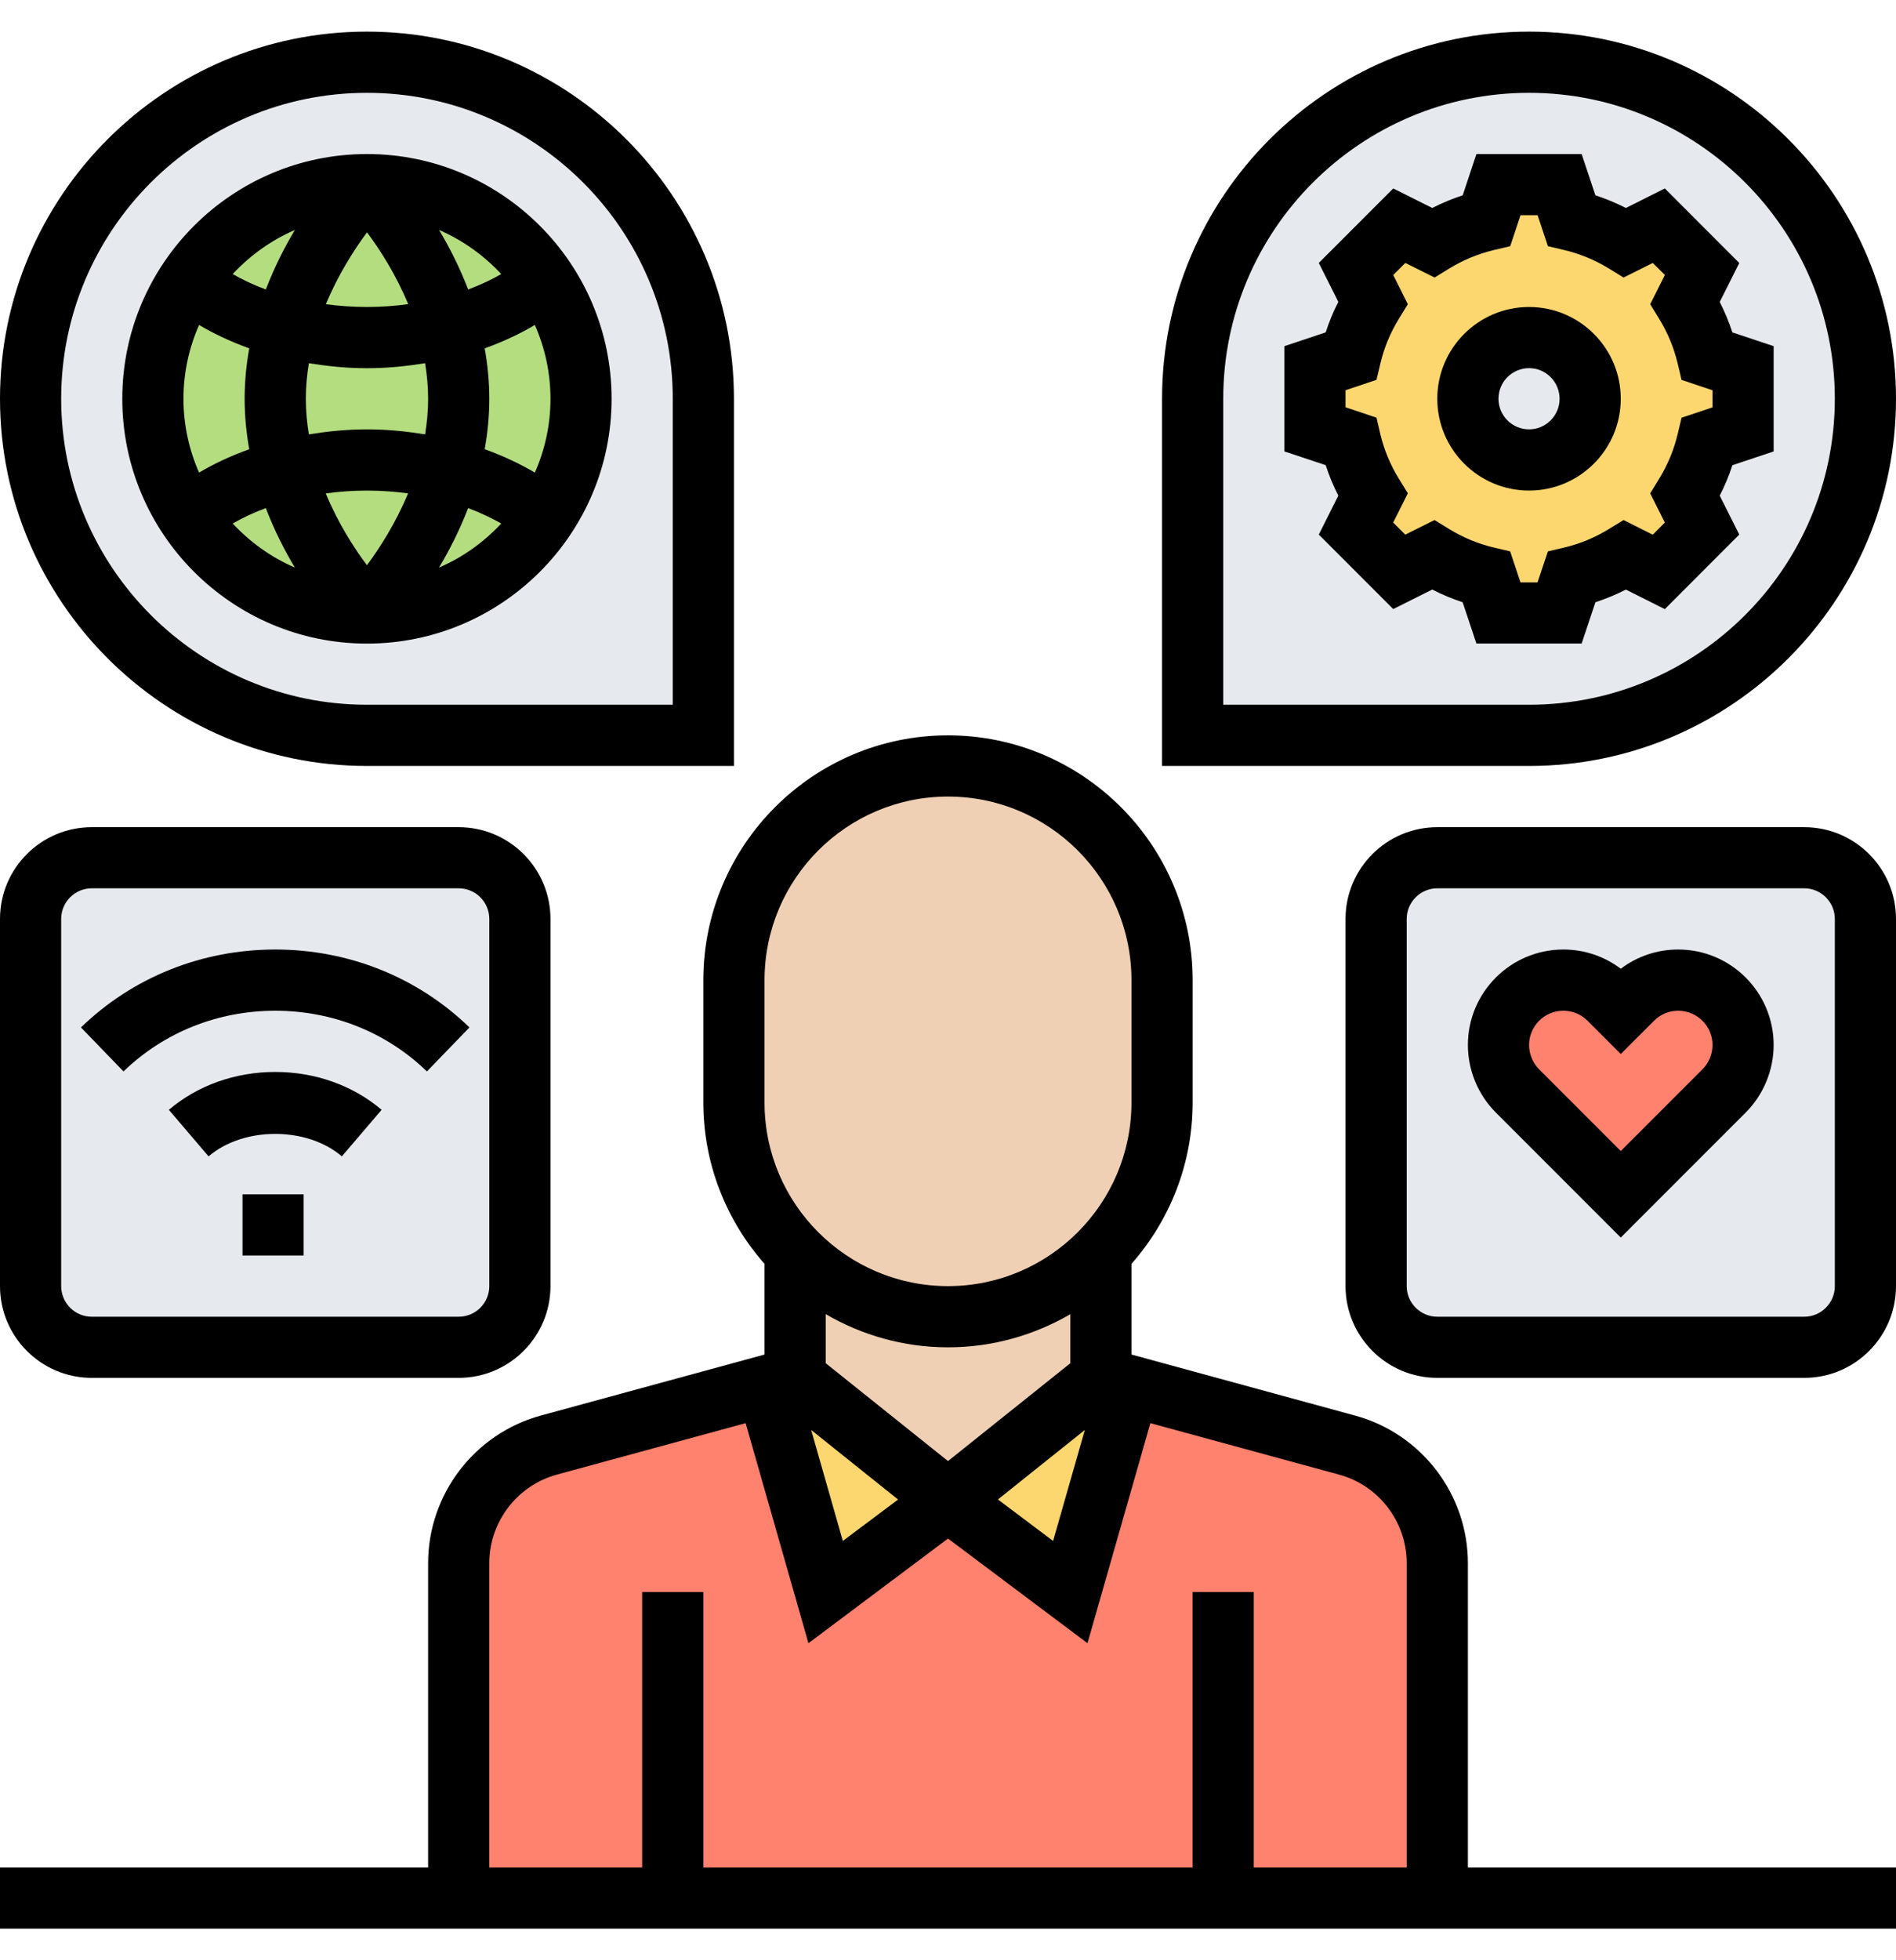 <svg width="30" height="31" viewBox="0 0 30 31" fill="none" xmlns="http://www.w3.org/2000/svg">
<g clip-path="url(#clip0_302_1237)">
<path d="M17.869 21.911L21.314 22.855C22.157 23.082 22.742 23.847 22.742 24.723V30.016H7.258V24.723C7.258 23.847 7.844 23.082 8.686 22.855L12.131 21.911H17.869Z" fill="#FF826E"/>
<path d="M17.869 21.911L16.936 25.177L15 23.726L17.419 21.79L17.869 21.911Z" fill="#FCD770"/>
<path d="M15 23.726L13.065 25.177L12.131 21.911L12.581 21.79L15 23.726Z" fill="#FCD770"/>
<path d="M12.605 19.831C13.219 20.445 14.061 20.823 15 20.823C15.939 20.823 16.781 20.445 17.395 19.831L17.419 19.855V21.79L15 23.726L12.581 21.79V19.855L12.605 19.831Z" fill="#F0D0B4"/>
<path d="M18.387 15.5V17.435C18.387 18.374 18.01 19.216 17.395 19.831C16.781 20.445 15.939 20.823 15 20.823C14.061 20.823 13.219 20.445 12.605 19.831C11.99 19.216 11.613 18.374 11.613 17.435V15.5C11.613 13.627 13.127 12.113 15 12.113C15.939 12.113 16.781 12.49 17.395 13.105C18.01 13.719 18.387 14.561 18.387 15.5Z" fill="#F0D0B4"/>
<path d="M29.516 14.532V20.339C29.516 20.871 29.081 21.306 28.548 21.306H22.742C22.21 21.306 21.774 20.871 21.774 20.339V14.532C21.774 14 22.21 13.565 22.742 13.565H28.548C29.081 13.565 29.516 14 29.516 14.532Z" fill="#E6E9ED"/>
<path d="M27.281 15.8C27.464 15.984 27.581 16.245 27.581 16.526C27.581 16.797 27.474 17.058 27.281 17.252L25.645 18.887L24.01 17.252C23.816 17.058 23.71 16.797 23.71 16.526C23.71 16.245 23.826 15.984 24.01 15.8C24.194 15.616 24.455 15.5 24.735 15.5C25.006 15.5 25.268 15.607 25.461 15.8L25.645 15.984L25.829 15.8C26.023 15.607 26.284 15.5 26.555 15.5C26.835 15.5 27.097 15.616 27.281 15.8Z" fill="#FF826E"/>
<path d="M8.226 14.532V20.339C8.226 20.871 7.79 21.306 7.258 21.306H1.452C0.919 21.306 0.484 20.871 0.484 20.339V14.532C0.484 14 0.919 13.565 1.452 13.565H7.258C7.79 13.565 8.226 14 8.226 14.532Z" fill="#E6E9ED"/>
<path d="M11.129 6.306V11.629H5.806C2.864 11.629 0.484 9.248 0.484 6.306C0.484 4.835 1.079 3.505 2.042 2.542C3.005 1.579 4.335 0.984 5.806 0.984C7.277 0.984 8.608 1.579 9.571 2.542C10.534 3.505 11.129 4.835 11.129 6.306Z" fill="#E6E9ED"/>
<path d="M9.194 6.307C9.194 8.177 7.677 9.694 5.806 9.694C3.936 9.694 2.419 8.177 2.419 6.307C2.419 4.436 3.936 2.919 5.806 2.919C7.677 2.919 9.194 4.436 9.194 6.307Z" fill="#B4DD7F"/>
<path d="M27.958 2.542C28.921 3.505 29.516 4.835 29.516 6.306C29.516 9.248 27.136 11.629 24.194 11.629H18.871V6.306C18.871 4.835 19.466 3.505 20.429 2.542C21.392 1.579 22.723 0.984 24.194 0.984C25.665 0.984 26.995 1.579 27.958 2.542Z" fill="#E6E9ED"/>
<path d="M27.015 5.634C26.942 5.329 26.826 5.044 26.666 4.787L26.932 4.255L26.245 3.568L25.713 3.834C25.456 3.674 25.171 3.558 24.866 3.486L24.677 2.919H23.71L23.521 3.486C23.216 3.558 22.931 3.674 22.674 3.834L22.142 3.568L21.455 4.255L21.721 4.787C21.561 5.044 21.445 5.329 21.372 5.634L20.806 5.823V6.79L21.372 6.979C21.445 7.284 21.561 7.569 21.721 7.826L21.455 8.358L22.142 9.045L22.674 8.779C22.931 8.939 23.216 9.055 23.521 9.128L23.71 9.694H24.677L24.866 9.128C25.171 9.055 25.456 8.939 25.713 8.779L26.245 9.045L26.932 8.358L26.666 7.826C26.826 7.569 26.942 7.284 27.015 6.979L27.581 6.79V5.823L27.015 5.634ZM24.194 7.274C23.661 7.274 23.226 6.839 23.226 6.307C23.226 5.774 23.661 5.339 24.194 5.339C24.726 5.339 25.161 5.774 25.161 6.307C25.161 6.839 24.726 7.274 24.194 7.274Z" fill="#FCD770"/>
<path d="M23.226 24.721C23.226 23.633 22.493 22.673 21.443 22.387L17.903 21.421V19.987C18.504 19.305 18.871 18.413 18.871 17.435V15.5C18.871 13.365 17.134 11.629 15 11.629C12.866 11.629 11.129 13.365 11.129 15.5V17.435C11.129 18.413 11.496 19.305 12.097 19.987V21.421L8.557 22.386C7.507 22.673 6.774 23.633 6.774 24.721V29.532H0V30.5H30V29.532H23.226V24.721ZM15 23.106L13.065 21.558V20.782C13.635 21.114 14.294 21.307 15 21.307C15.706 21.307 16.365 21.114 16.936 20.783V21.558L15 23.106ZM14.21 23.714L13.336 24.369L12.835 22.614L14.21 23.714ZM17.165 22.614L16.663 24.369L15.79 23.713L17.165 22.614ZM12.097 15.5C12.097 13.899 13.399 12.597 15 12.597C16.601 12.597 17.903 13.899 17.903 15.5V17.436C17.903 19.037 16.601 20.339 15 20.339C13.399 20.339 12.097 19.037 12.097 17.436V15.5ZM7.742 24.721C7.742 24.067 8.182 23.492 8.811 23.32L11.798 22.506L12.792 25.986L15 24.331L17.207 25.986L18.202 22.506L21.188 23.32C21.818 23.491 22.258 24.067 22.258 24.721V29.532H19.838V25.177H18.87V29.532H11.129V25.177H10.161V29.532H7.742V24.721Z" fill="black"/>
<path d="M3.837 18.887H4.804V19.855H3.837V18.887Z" fill="black"/>
<path d="M5.806 12.113H11.613V6.306C11.613 3.105 9.008 0.5 5.806 0.5C2.605 0.5 0 3.105 0 6.306C0 9.508 2.605 12.113 5.806 12.113ZM5.806 1.468C8.475 1.468 10.645 3.638 10.645 6.306V11.145H5.806C3.138 11.145 0.968 8.975 0.968 6.306C0.968 3.638 3.138 1.468 5.806 1.468Z" fill="black"/>
<path d="M30 6.306C30 3.105 27.395 0.5 24.194 0.5C20.992 0.5 18.387 3.105 18.387 6.306V12.113H24.194C27.395 12.113 30 9.508 30 6.306ZM19.355 6.306C19.355 3.638 21.525 1.468 24.194 1.468C26.862 1.468 29.032 3.638 29.032 6.306C29.032 8.975 26.862 11.145 24.194 11.145H19.355V6.306Z" fill="black"/>
<path d="M25.244 9.524C25.409 9.47 25.57 9.403 25.726 9.324L26.342 9.633L27.52 8.454L27.211 7.838C27.291 7.683 27.357 7.523 27.411 7.357L28.064 7.139V5.474L27.411 5.257C27.357 5.091 27.29 4.93 27.211 4.775L27.52 4.159L26.342 2.98L25.726 3.289C25.57 3.21 25.409 3.143 25.244 3.089L25.026 2.436H23.361L23.144 3.089C22.978 3.143 22.817 3.21 22.662 3.289L22.045 2.98L20.867 4.158L21.176 4.774C21.096 4.929 21.03 5.09 20.976 5.256L20.323 5.474V7.139L20.976 7.356C21.03 7.522 21.097 7.683 21.176 7.838L20.867 8.454L22.045 9.632L22.662 9.323C22.817 9.403 22.978 9.47 23.143 9.524L23.361 10.177H25.026L25.244 9.524ZM24.492 8.72L24.328 9.21H24.058L23.895 8.72L23.633 8.658C23.384 8.599 23.147 8.5 22.927 8.365L22.698 8.224L22.235 8.455L22.044 8.264L22.276 7.801L22.134 7.571C21.999 7.353 21.901 7.116 21.841 6.867L21.78 6.605L21.29 6.441V6.171L21.78 6.007L21.842 5.746C21.901 5.497 22 5.259 22.135 5.04L22.276 4.811L22.045 4.349L22.236 4.158L22.699 4.389L22.928 4.248C23.148 4.113 23.385 4.015 23.634 3.955L23.896 3.893L24.059 3.403H24.329L24.492 3.893L24.754 3.955C25.003 4.015 25.24 4.113 25.46 4.248L25.689 4.389L26.152 4.158L26.343 4.349L26.111 4.811L26.252 5.041C26.387 5.26 26.485 5.498 26.545 5.746L26.607 6.008L27.097 6.172V6.442L26.607 6.606L26.545 6.867C26.485 7.116 26.387 7.353 26.252 7.572L26.111 7.802L26.342 8.264L26.151 8.456L25.689 8.224L25.459 8.365C25.24 8.5 25.003 8.599 24.754 8.658L24.492 8.72Z" fill="black"/>
<path d="M24.194 4.855C23.393 4.855 22.742 5.506 22.742 6.306C22.742 7.107 23.393 7.758 24.194 7.758C24.994 7.758 25.645 7.107 25.645 6.306C25.645 5.506 24.994 4.855 24.194 4.855ZM24.194 6.79C23.927 6.79 23.71 6.573 23.71 6.306C23.71 6.039 23.927 5.822 24.194 5.822C24.46 5.822 24.677 6.039 24.677 6.306C24.677 6.573 24.46 6.79 24.194 6.79Z" fill="black"/>
<path d="M26.554 15.016C26.222 15.016 25.906 15.123 25.645 15.32C25.384 15.123 25.069 15.016 24.736 15.016C23.903 15.016 23.226 15.694 23.226 16.526C23.226 16.924 23.387 17.313 23.668 17.594L25.645 19.571L27.622 17.594C27.903 17.313 28.064 16.924 28.064 16.526C28.064 15.694 27.387 15.016 26.554 15.016ZM26.938 16.91L25.645 18.203L24.352 16.91C24.252 16.809 24.194 16.669 24.194 16.526C24.194 16.227 24.437 15.984 24.736 15.984C24.881 15.984 25.017 16.04 25.12 16.143L25.645 16.668L26.171 16.143C26.273 16.04 26.409 15.984 26.554 15.984C26.853 15.984 27.097 16.227 27.097 16.526C27.097 16.669 27.039 16.809 26.938 16.91Z" fill="black"/>
<path d="M28.548 13.081H22.742C21.942 13.081 21.29 13.732 21.29 14.532V20.339C21.29 21.139 21.942 21.79 22.742 21.79H28.548C29.349 21.79 30 21.139 30 20.339V14.532C30 13.732 29.349 13.081 28.548 13.081ZM29.032 20.339C29.032 20.606 28.815 20.823 28.548 20.823H22.742C22.476 20.823 22.258 20.606 22.258 20.339V14.532C22.258 14.265 22.476 14.048 22.742 14.048H28.548C28.815 14.048 29.032 14.265 29.032 14.532V20.339Z" fill="black"/>
<path d="M1.452 21.79H7.258C8.058 21.79 8.71 21.139 8.71 20.339V14.532C8.71 13.732 8.058 13.081 7.258 13.081H1.452C0.651 13.081 0 13.732 0 14.532V20.339C0 21.139 0.651 21.79 1.452 21.79ZM0.968 14.532C0.968 14.265 1.185 14.048 1.452 14.048H7.258C7.525 14.048 7.742 14.265 7.742 14.532V20.339C7.742 20.606 7.525 20.823 7.258 20.823H1.452C1.185 20.823 0.968 20.606 0.968 20.339V14.532Z" fill="black"/>
<path d="M4.355 15.984C5.263 15.984 6.116 16.325 6.755 16.944L7.428 16.248C6.607 15.453 5.515 15.016 4.355 15.016C3.195 15.016 2.103 15.453 1.281 16.248L1.954 16.944C2.594 16.325 3.447 15.984 4.355 15.984Z" fill="black"/>
<path d="M2.672 17.551L3.3 18.287C3.856 17.813 4.854 17.813 5.409 18.287L6.038 17.551C5.585 17.165 4.987 16.952 4.355 16.952C3.722 16.952 3.125 17.165 2.672 17.551Z" fill="black"/>
<path d="M5.806 10.178C7.941 10.178 9.677 8.441 9.677 6.307C9.677 4.172 7.941 2.436 5.806 2.436C3.672 2.436 1.935 4.172 1.935 6.307C1.935 8.441 3.672 10.178 5.806 10.178ZM2.903 6.307C2.903 5.891 2.992 5.497 3.15 5.139C3.359 5.263 3.622 5.393 3.944 5.509C3.898 5.764 3.871 6.03 3.871 6.307C3.871 6.583 3.898 6.849 3.944 7.104C3.622 7.22 3.359 7.349 3.15 7.474C2.992 7.116 2.903 6.722 2.903 6.307ZM5.806 5.823C6.142 5.823 6.443 5.789 6.726 5.744C6.756 5.926 6.774 6.113 6.774 6.307C6.774 6.5 6.756 6.687 6.726 6.869C6.442 6.824 6.142 6.79 5.806 6.79C5.471 6.79 5.17 6.824 4.887 6.869C4.857 6.687 4.839 6.5 4.839 6.307C4.839 6.113 4.857 5.926 4.887 5.744C5.171 5.789 5.471 5.823 5.806 5.823ZM5.156 4.811C5.354 4.336 5.606 3.945 5.807 3.674C6.009 3.944 6.262 4.335 6.459 4.81C6.257 4.837 6.042 4.855 5.806 4.855C5.572 4.855 5.358 4.837 5.156 4.811ZM8.71 6.307C8.71 6.722 8.621 7.116 8.463 7.474C8.253 7.35 7.991 7.22 7.669 7.104C7.715 6.849 7.742 6.583 7.742 6.307C7.742 6.03 7.715 5.764 7.669 5.509C7.991 5.393 8.253 5.264 8.463 5.139C8.621 5.497 8.71 5.891 8.71 6.307ZM6.457 7.802C6.259 8.277 6.007 8.668 5.806 8.939C5.604 8.669 5.351 8.278 5.154 7.803C5.356 7.776 5.571 7.758 5.806 7.758C6.041 7.758 6.255 7.776 6.457 7.802ZM3.682 8.279C3.822 8.198 3.996 8.113 4.206 8.035C4.341 8.388 4.503 8.705 4.666 8.976C4.29 8.814 3.957 8.574 3.682 8.279ZM6.946 8.976C7.109 8.705 7.271 8.388 7.407 8.035C7.616 8.114 7.79 8.199 7.931 8.279C7.656 8.574 7.323 8.814 6.946 8.976ZM7.931 4.334C7.791 4.415 7.617 4.5 7.407 4.578C7.272 4.225 7.11 3.908 6.947 3.637C7.323 3.799 7.656 4.039 7.931 4.334ZM4.666 3.637C4.503 3.908 4.342 4.225 4.206 4.578C3.996 4.5 3.823 4.415 3.682 4.334C3.957 4.039 4.29 3.799 4.666 3.637Z" fill="black"/>
</g>
<defs>
<clipPath id="clip0_302_1237">
<rect width="30" height="30" fill="white" transform="translate(0 0.5)"/>
</clipPath>
</defs>
</svg>
